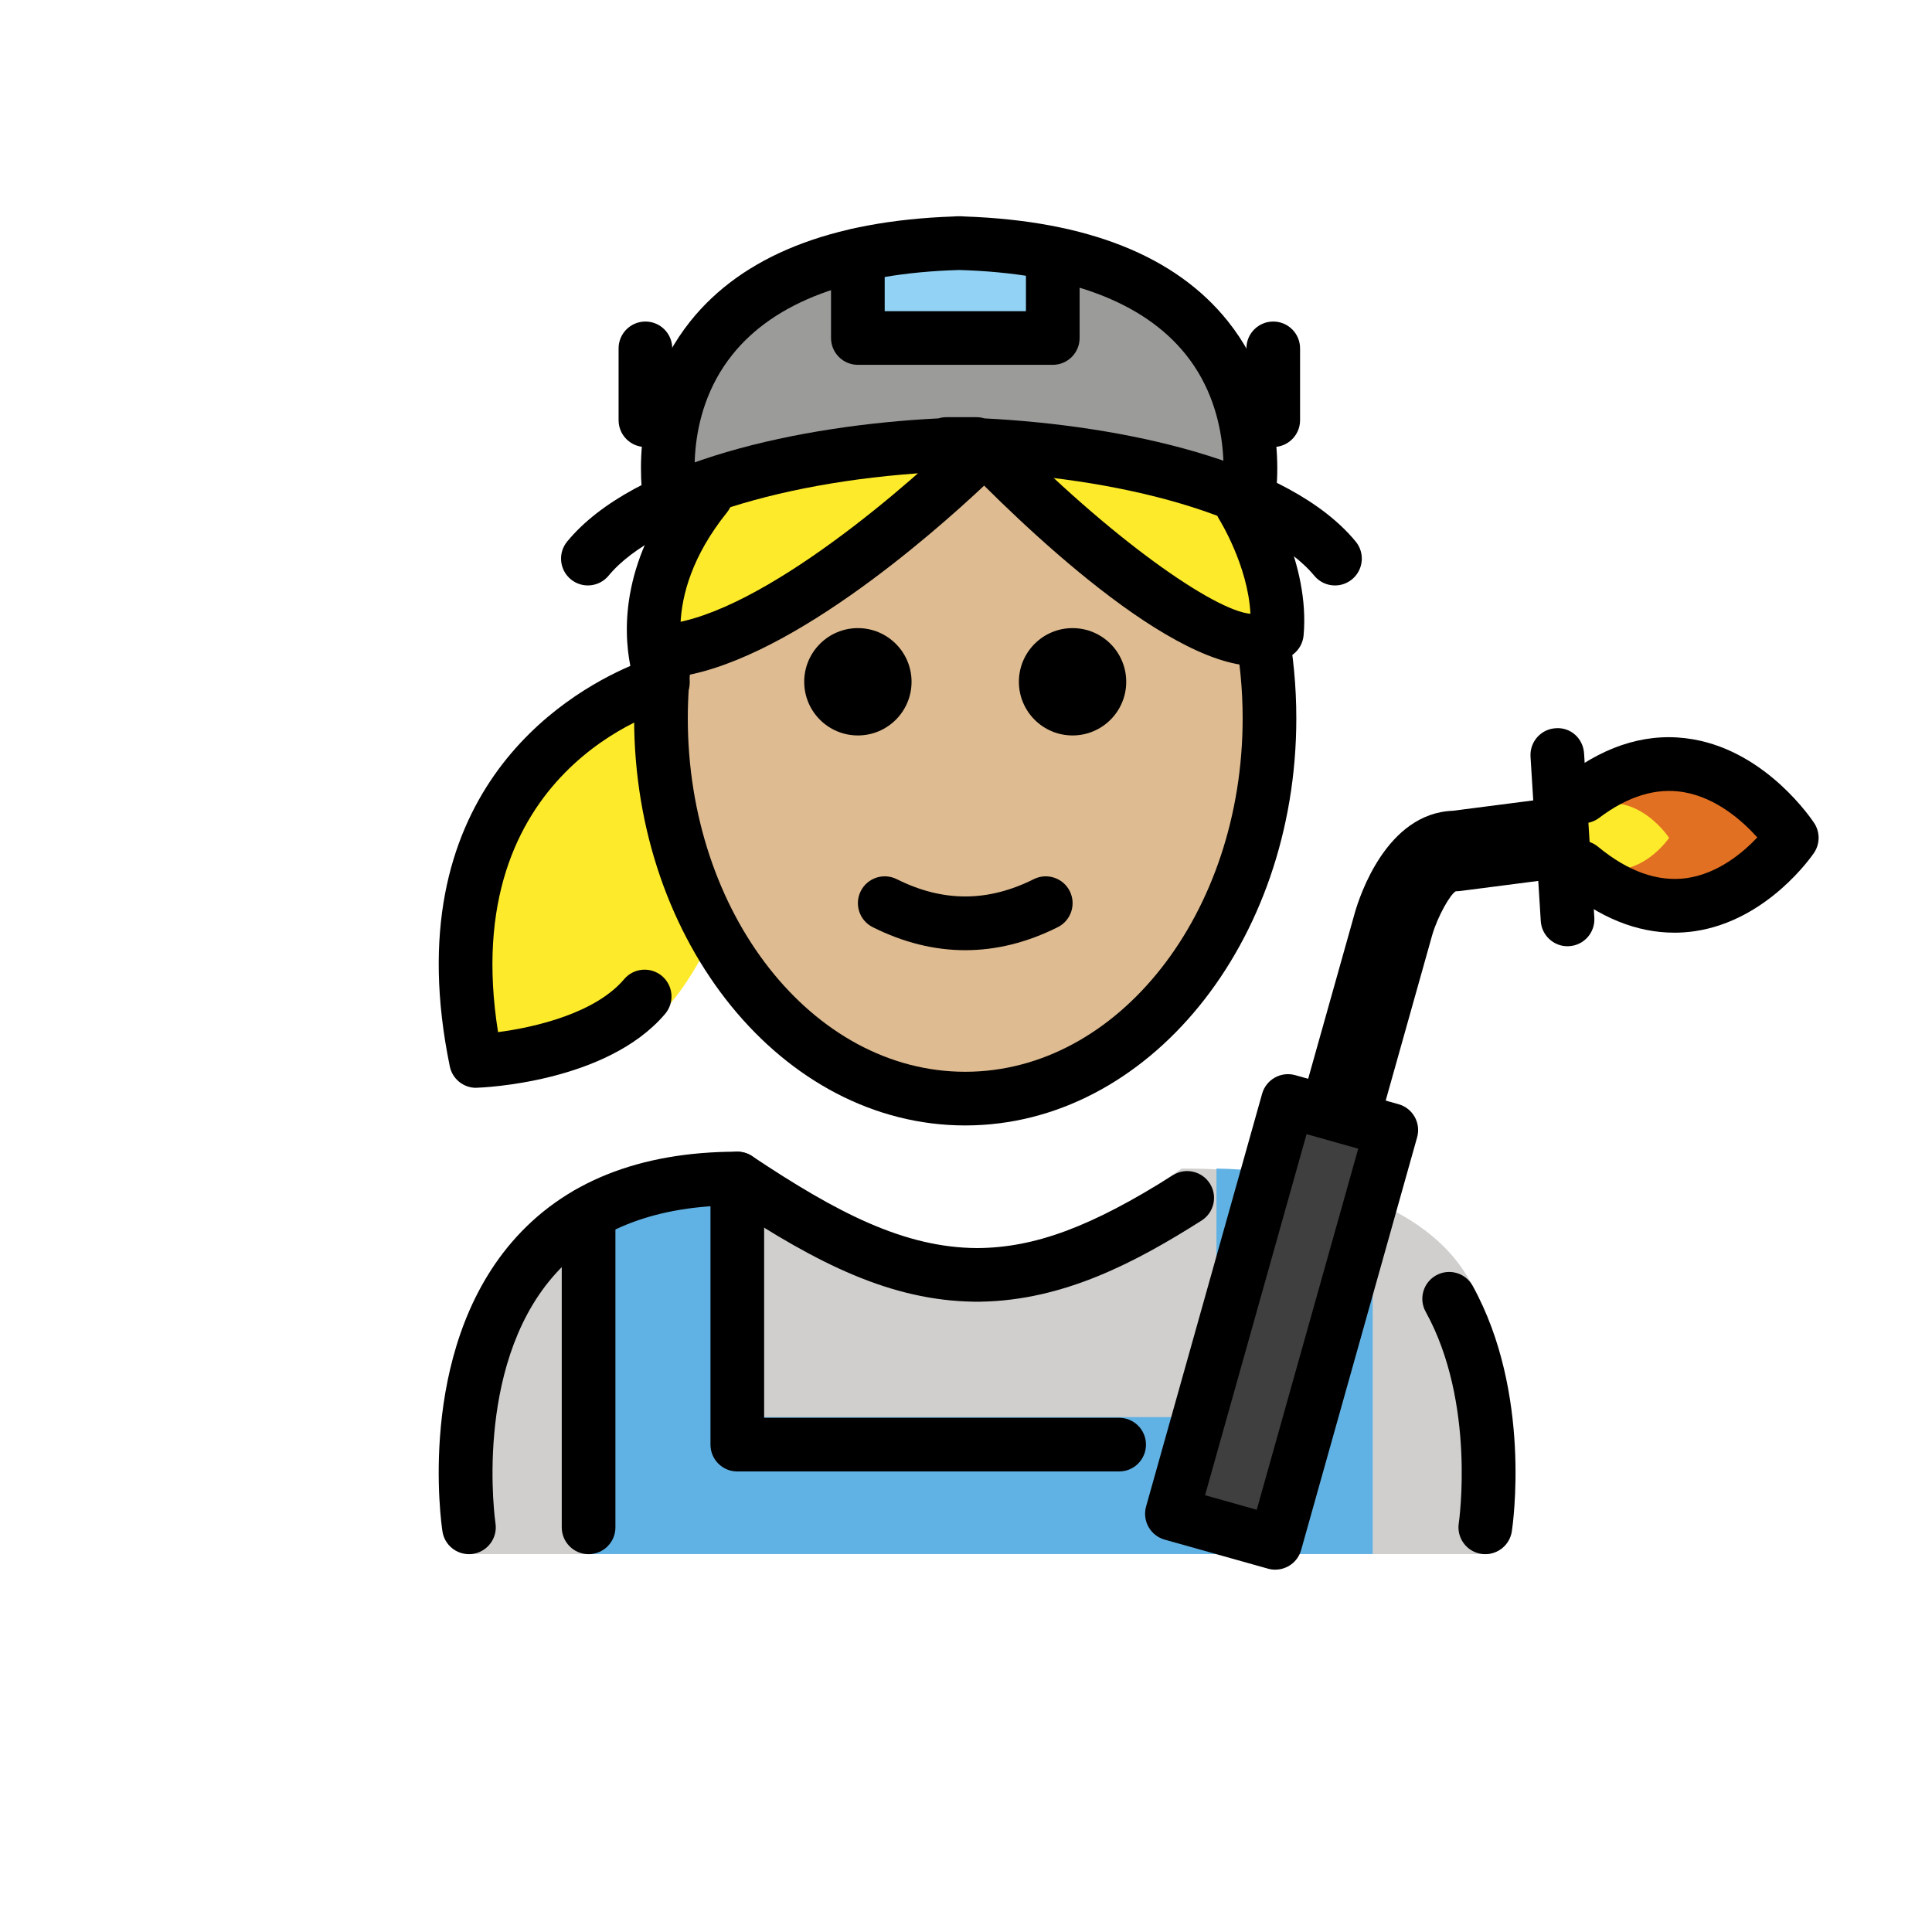<?xml version="1.0" encoding="UTF-8"?>
<svg id="a" version="1.1" viewBox="0 0 72 72" xmlns="http://www.w3.org/2000/svg"><g id="b"><path d="m17.434 57.917s-2.17-13.67 9.83-13.67c3.192 2.128 5.926 3.598 9 3.592h-0.125c3.074 0.006 4.708-2.164 7.9-4.292 5.272 0 8.818 1.44 10.388 3.637 2.777 3.885 1.112 10.733 1.112 10.733" fill="#D0CFCE"/><path d="m51.156 45.1v12.814h-29.203v-13.069l-0.003-0.006c1.394-0.797 3.203-1.292 5.545-1.292v9.265h17.838v-9.095l7e-4 -0.168c2.393 0.035 4.491 0.596 5.876 1.467" fill="#61B2E4"/><path d="m35.667 9.06c0.029 8e-4 0.056 0.003 0.085 0.004 0.029-8e-4 0.055-0.003 0.084-0.004h-0.169z" fill="#9B9B9A"/><path d="m35.751 9.064c-12.614 0.354-10.76 9.619-10.76 9.619 6.483-3.498 18.029-2.545 21.52 0 0 0 1.855-9.265-10.76-9.619z" fill="#9B9B9A"/><path d="m58.913 32.324c4.577 3.776 7.859-1.101 7.859-1.101s-3.238-4.972-7.781-1.54" fill="#E27022"/><polyline points="31.971 9.508 31.971 12.596 39.235 12.596 39.235 9.508" fill="#92D3F5"/><rect transform="matrix(.271 -.963 .963 .271 -12.588 81.916)" x="39.775" y="47.265" width="15.978" height="4" fill="#3F3F3F"/><line x1="58.036" x2="58.418" y1="28.137" y2="34.264" fill="none"/><path d="m58.5 31.744c2.156 1.779 3.702-0.519 3.702-0.519s-1.525-2.342-3.665-0.726" fill="#FCEA2B"/></g><g id="c" fill="#fcea2b"><path d="m25.012 24.474s-10.634 2.527-7.913 15.729c0 0 5.363 0.141 7.536-2.428 0 0 2.487-2.242 3.518-8.187 1.032-5.944-3.25-5.137-3.25-5.137"/><path d="m24.9 24.521c4.742-0.499 11.78-7.564 11.78-7.564s8.513 8.736 10.892 6.897c0.216-2.38-1.298-4.76-1.298-4.76s-8.831-5.48-19.972-0.362c-3.07 3.823-1.604 6.96-1.604 6.96"/></g><g id="d"><path d="m36.68 16.956s-7.038 7.065-11.78 7.564l-0.202 1.171s-0.066-0.147-0.14-0.404c-0.043 0.502-0.068 1.01-0.068 1.526 0 7.828 5.077 14.173 11.339 14.173s11.339-6.346 11.339-14.173c0-0.933-0.077-1.843-0.214-2.725-2.966 0.364-10.273-7.133-10.273-7.133z" fill="#debb90"/></g><g id="e"><path d="m41.971 25.408c0 1.105-0.896 2-2 2s-2-0.895-2-2c0-1.103 0.896-2 2-2s2 0.896 2 2"/><path d="m33.971 25.408c0 1.105-0.896 2-2 2s-2-0.895-2-2c0-1.103 0.896-2 2-2s2 0.896 2 2"/><path d="m35.971 35.411c-1.152 0-2.304-0.286-3.447-0.858-0.494-0.247-0.694-0.848-0.447-1.342 0.247-0.494 0.846-0.694 1.342-0.447 1.718 0.859 3.388 0.859 5.106 0 0.495-0.247 1.095-0.046 1.342 0.447 0.247 0.494 0.047 1.095-0.447 1.342-1.143 0.572-2.295 0.858-3.447 0.858z"/><path d="m35.971 41.942c-6.804 0-12.339-6.807-12.339-15.173 0-0.874 0.061-1.75 0.181-2.604l1.98 0.277c-0.106 0.763-0.161 1.546-0.161 2.327 0 7.264 4.638 13.173 10.339 13.173s10.339-5.909 10.339-13.173c0-1.073-0.102-2.139-0.303-3.17l1.963-0.383c0.226 1.157 0.34 2.352 0.34 3.553 0 8.367-5.535 15.173-12.339 15.173z"/><path d="m39.234 13.596h-7.264c-0.553 0-1-0.448-1-1v-3.087c0-0.552 0.447-1 1-1s1 0.448 1 1v2.087h5.264v-2.087c0-0.552 0.447-1 1-1 0.553 0 1 0.448 1 1v3.087c0 0.552-0.447 1-1 1z"/><path d="m47.45 16.659c-0.553 0-1-0.448-1-1v-2.676c0-0.552 0.447-1 1-1s1 0.448 1 1v2.676c0 0.552-0.447 1-1 1z"/><path d="m24.053 16.659c-0.553 0-1-0.448-1-1v-2.676c0-0.552 0.447-1 1-1 0.553 0 1 0.448 1 1v2.676c0 0.552-0.447 1-1 1z"/><path d="m55.354 57.919c-0.051 0-0.102-0.003-0.152-0.011-0.546-0.083-0.921-0.594-0.838-1.139 0.007-0.045 0.648-4.479-1.233-7.884-0.268-0.483-0.092-1.092 0.392-1.358 0.485-0.269 1.092-0.091 1.358 0.392 2.218 4.012 1.492 8.945 1.46 9.153-0.076 0.494-0.502 0.847-0.986 0.847z"/><path d="m17.475 57.919c-0.484 0-0.91-0.352-0.986-0.847-0.041-0.27-0.973-6.633 2.581-10.775 1.923-2.241 4.751-3.377 8.407-3.377 0.197 0 0.391 0.059 0.555 0.168 3.154 2.103 5.661 3.411 8.383 3.424 2.152-0.01 4.271-0.8 7.293-2.714 0.467-0.296 1.084-0.156 1.38 0.309 0.296 0.467 0.157 1.084-0.31 1.38-2.44 1.546-5.128 2.978-8.254 3.023-0.016 1e-3 -0.031 0.005-0.047 1e-3h-3e-3c-0.012-1e-3 -0.025-1e-3 -0.038 0h-0.046-0.035-0.003c-0.016 0.004-0.029 0-0.044-1e-3 -3.101-0.042-5.817-1.402-9.128-3.588-2.897 0.057-5.11 0.954-6.586 2.669-2.956 3.437-2.138 9.12-2.129 9.178 0.083 0.545-0.292 1.055-0.838 1.139-0.051 0.008-0.102 0.011-0.152 0.011z"/><path d="m41.707 54.837h-14.23c-0.553 0-1-0.447-1-1v-9.917c0-0.553 0.447-1 1-1 0.553 0 1 0.447 1 1v8.917h13.23c0.553 0 1 0.447 1 1s-0.447 1-1 1z"/><path d="m21.935 57.92c-0.553 0-1-0.447-1-1v-11.702c0-0.553 0.447-1 1-1 0.553 0 1 0.447 1 1v11.702c0 0.553-0.447 1-1 1z"/><path d="m24.982 19.683c-0.467 0-0.885-0.328-0.98-0.804-0.031-0.155-0.732-3.832 1.725-6.907 1.943-2.431 5.239-3.744 9.801-3.904 0.043-0.005 0.087-0.008 0.131-0.008h0.169c0.044 0 0.088 0.003 0.131 0.008 4.561 0.16 7.858 1.473 9.801 3.905 2.457 3.075 1.756 6.752 1.725 6.907-0.109 0.541-0.639 0.889-1.177 0.784-0.542-0.108-0.893-0.636-0.784-1.177 0.005-0.025 0.54-2.95-1.341-5.285-1.585-1.967-4.424-3.023-8.438-3.14-4.028 0.117-6.872 1.18-8.454 3.159-1.882 2.356-1.332 5.237-1.326 5.266 0.108 0.541-0.242 1.068-0.784 1.177-0.066 0.013-0.132 0.019-0.197 0.019z"/><path d="m51.369 41.98-2.889-0.812 2.009-7.146c0.18-0.631 1.185-3.715 3.653-3.807l3.893-0.502 0.385 2.975-3.973 0.513c-0.065 0.009-0.128 0.013-0.192 0.013-0.202 0.102-0.676 0.931-0.88 1.631l-2.006 7.137z"/><path d="m47.528 58.497c-0.09 0-0.181-0.012-0.272-0.037l-3.852-1.082c-0.255-0.072-0.472-0.242-0.602-0.474s-0.162-0.505-0.091-0.76l4.324-15.383c0.072-0.256 0.242-0.472 0.474-0.602 0.231-0.13 0.503-0.162 0.76-0.091l3.851 1.083c0.532 0.149 0.842 0.702 0.692 1.233l-4.323 15.382c-0.124 0.441-0.525 0.73-0.962 0.73zm-2.619-2.774 1.926 0.541 3.782-13.456-1.925-0.542-3.783 13.457z"/><path d="m58.417 35.264c-0.523 0-0.964-0.408-0.997-0.938l-0.382-6.127c-0.034-0.551 0.385-1.026 0.935-1.06 0.565-0.045 1.026 0.385 1.061 0.936l0.382 6.126c0.034 0.552-0.385 1.026-0.935 1.06-0.021 1e-3 -0.043 2e-3 -0.064 2e-3z"/><path d="m17.743 40.54c-0.474 0-0.884-0.332-0.98-0.798-2.079-10.087 4.238-13.854 6.728-14.925-0.276-1.39-0.325-4.023 2.043-6.975 0.348-0.43 0.976-0.499 1.406-0.154 0.431 0.346 0.5 0.975 0.154 1.406-2.607 3.248-1.522 5.812-1.475 5.92 0.118 0.267 0.115 0.578-0.011 0.841-0.127 0.264-0.36 0.463-0.643 0.538-0.332 0.091-7.962 2.295-6.404 12.071 1.403-0.181 3.634-0.713 4.7-1.974 0.356-0.421 0.986-0.473 1.41-0.117 0.421 0.357 0.474 0.988 0.117 1.41-2.177 2.571-6.818 2.748-7.015 2.754-0.011 9e-4 -0.021 9e-4 -0.032 9e-4z"/><path d="m24.911 25.257c-0.506 0-0.939-0.382-0.993-0.895-0.059-0.549 0.34-1.041 0.89-1.099 3.6-0.379 9.287-5.381 11.175-7.276 0.19-0.19 0.42-0.328 0.715-0.294 0.268 0.001 0.523 0.11 0.71 0.302 3.963 4.066 7.849 6.765 9.192 6.879-0.089-1.792-1.147-3.49-1.158-3.509-0.294-0.466-0.155-1.084 0.311-1.379 0.466-0.295 1.083-0.157 1.378 0.307 0.069 0.109 1.695 2.699 1.45 5.388-0.025 0.277-0.165 0.531-0.385 0.701-2.571 1.986-8.468-3.249-11.52-6.284-1.97 1.851-7.5 6.717-11.659 7.155-0.035 0.003-0.07 0.005-0.105 0.005zm22.673-1.667h0.01-0.01z"/><path d="m49.75 21.818c-0.289 0-0.574-0.124-0.772-0.364-1.772-2.148-7.129-3.724-13.149-3.895-6.021 0.171-11.377 1.747-13.149 3.895-0.352 0.425-0.981 0.487-1.408 0.135-0.426-0.351-0.486-0.982-0.135-1.408 2.495-3.024 8.719-4.333 13.837-4.589 0.094-0.029 0.193-0.045 0.297-0.045h1.117c0.103 0 0.203 0.016 0.297 0.045 5.118 0.256 11.342 1.565 13.837 4.589 0.352 0.426 0.291 1.056-0.135 1.408-0.186 0.154-0.412 0.229-0.636 0.229z"/><path d="m62.391 34.758c-1.393 0-2.773-0.558-4.114-1.663-0.426-0.351-0.486-0.981-0.135-1.408 0.352-0.425 0.981-0.485 1.408-0.135 1.125 0.929 2.231 1.319 3.301 1.174 1.182-0.167 2.116-0.963 2.638-1.517-0.531-0.594-1.505-1.475-2.739-1.687-1.018-0.177-2.081 0.147-3.155 0.958-0.442 0.334-1.068 0.245-1.4-0.195-0.333-0.441-0.245-1.067 0.195-1.4 1.536-1.162 3.116-1.611 4.717-1.331 2.757 0.482 4.434 3.015 4.505 3.123 0.219 0.337 0.216 0.771-0.008 1.105-0.069 0.102-1.728 2.525-4.452 2.922-0.254 0.036-0.507 0.055-0.76 0.055z"/></g></svg>
